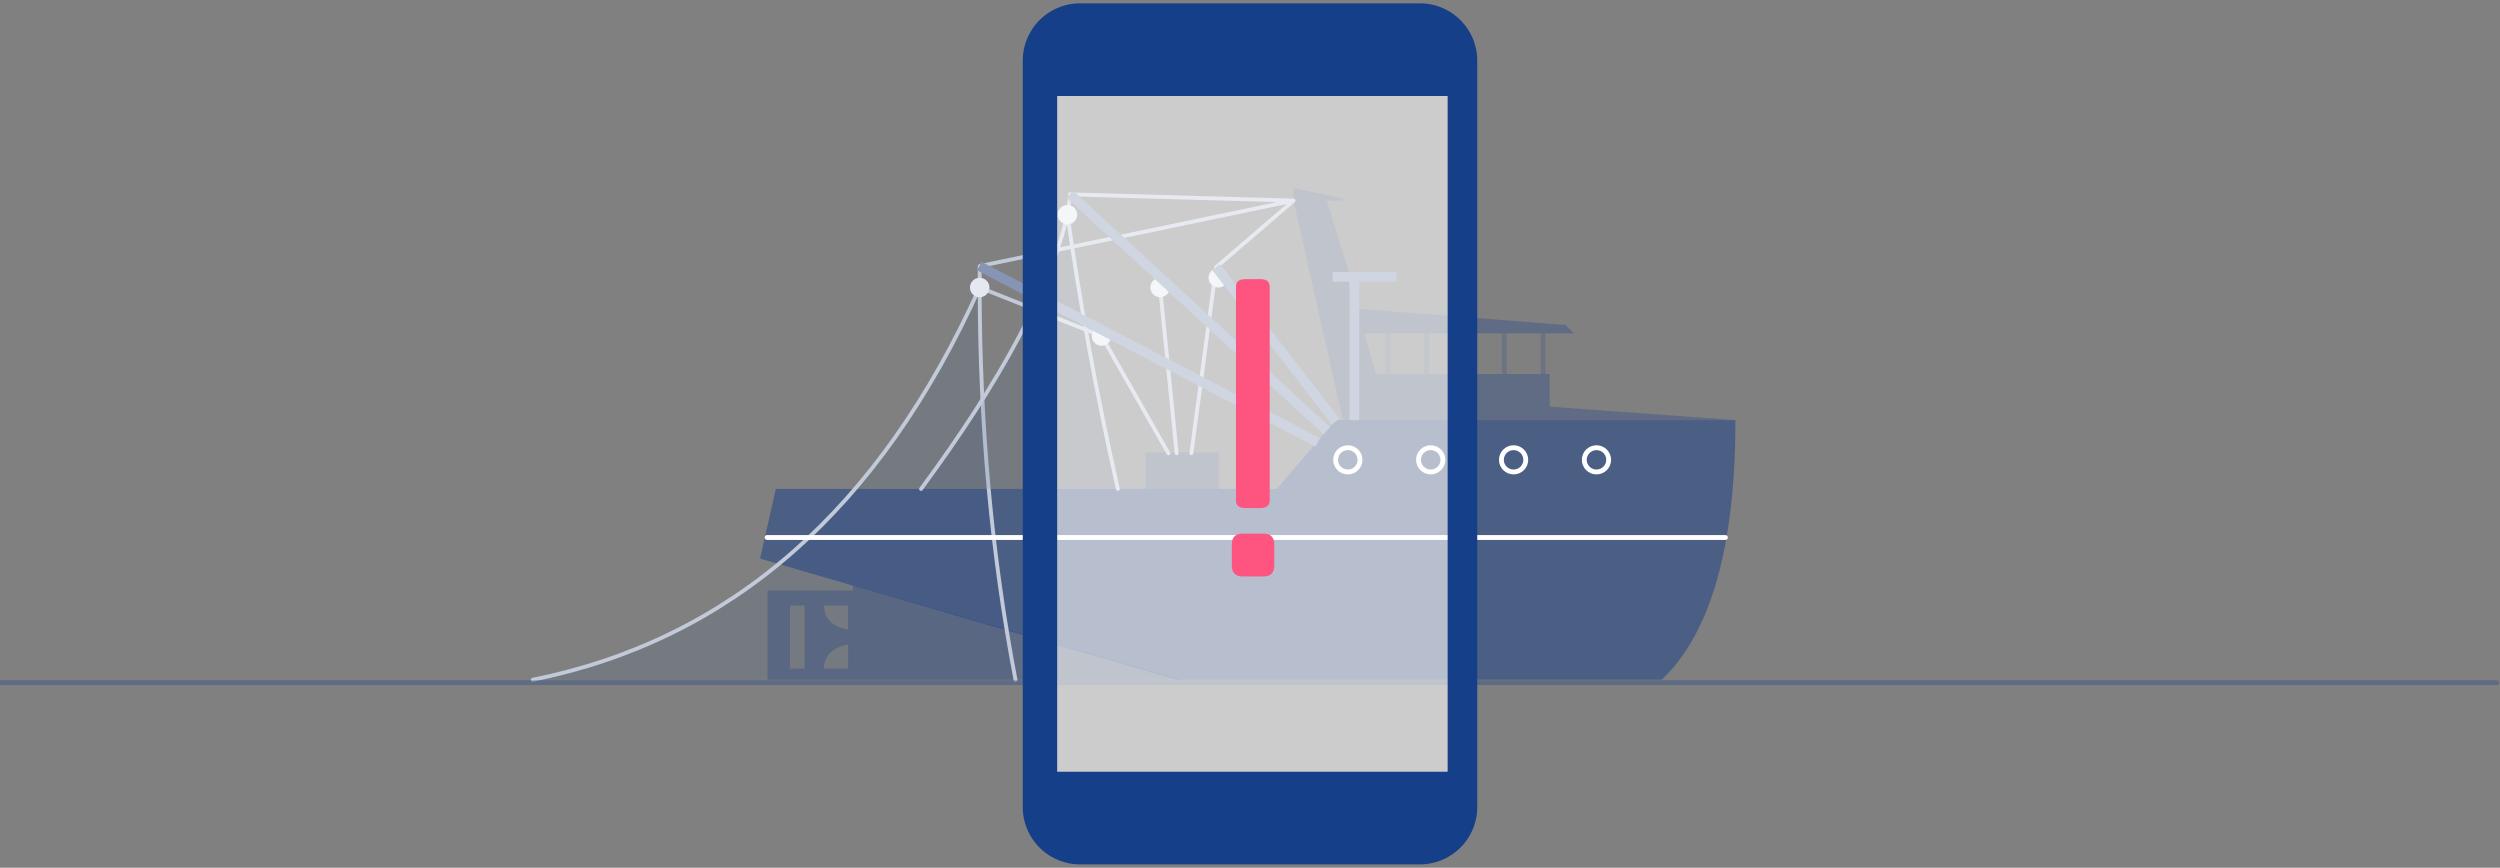 <svg xmlns="http://www.w3.org/2000/svg" viewBox="0 0 412 143"><rect x="0" y="0" width="412" height="143" fill="#808080" stroke="none"/><g fill="none" fill-rule="evenodd"><g transform="translate(-1 31)"><path fill="#163F89" fill-opacity=".5" d="M128.86 49.581l-2.605 11.478 68.661 19.965h79.943C282.953 73.314 287 59.053 287 38.24h-65.906l-9.682 11.341H128.86z"/><path fill="#163F89" fill-opacity=".3" d="M141.54 65.474l54.26 15.55h-68.314V66.325h14.055v-.851zM133.6 68.8h-2.4v10.4h2.4V68.8zm7.167 6.4c-2.645.543-3.967 1.871-3.967 3.983h3.967zm0-6.4H136.8c0 2.112 1.322 3.44 3.967 3.983V68.8z"/><path fill="#163F89" fill-opacity=".1" stroke="#C2CAD9" stroke-linecap="round" stroke-linejoin="round" stroke-width=".64" d="M168.357 81.024c-3.936-20.523-5.903-42.07-5.903-64.644C146.012 52.902 121.46 74.45 88.8 81.024h0"/><path stroke="#163F89" stroke-linecap="round" stroke-linejoin="round" stroke-width=".8" d="M.5 81.5h412" opacity=".3"/><path fill="#163F89" fill-opacity=".1" stroke="#C2CAD9" stroke-linecap="round" stroke-linejoin="round" stroke-width=".64" d="M185.224 49.581c-3.514-15.653-6.283-30.72-8.307-45.2-2.81 12.15-10.853 27.218-24.13 45.2h0"/><path stroke="#FFF" stroke-linecap="round" stroke-linejoin="round" stroke-width=".8" d="M127.411 57.58h157.934"/><path fill="#163F89" fill-opacity=".3" d="M189.774 43.58h12.053v6h-12.053zM224.8 23.93h35.564l-1.371-1.365-34.193-2.671"/><path fill="#163F89" d="M223.529 14.658l-3.88-12.601h-5.464l8.117 36.183h1.902z" opacity=".3"/><ellipse cx="223.12" cy="44.78" stroke="#FFF" stroke-linecap="round" stroke-linejoin="round" stroke-width=".8" rx="2.009" ry="2"/><path stroke="#C2CAD9" stroke-linecap="round" stroke-linejoin="round" stroke-width=".64" d="M182.542 24.38l-20.088-8m20.088 8l11.008 19.317"/><ellipse cx="236.78" cy="44.78" stroke="#FFF" stroke-linecap="round" stroke-linejoin="round" stroke-width=".8" rx="2.009" ry="2"/><ellipse cx="250.44" cy="44.78" stroke="#FFF" stroke-linecap="round" stroke-linejoin="round" stroke-width=".8" rx="2.009" ry="2"/><ellipse cx="264.1" cy="44.78" stroke="#FFF" stroke-linecap="round" stroke-linejoin="round" stroke-width=".8" rx="2.009" ry="2"/><path fill="#163F89" d="M214.185 2.057V0l8.119 1.705v.352z" opacity=".3"/><path stroke="#C2CAD9" stroke-linecap="round" stroke-linejoin="round" stroke-width=".64" d="M214.185 2.057l-12.76 10.972-4.084 30.668m16.844-41.64l-36.866-1.028m36.866 1.028l-51.731 10.791m29.73 3.532l2.732 27.317M162.454 16.38v-3.532m14.463-8.468l.402-2.837"/><path fill="#163F89" fill-opacity=".3" d="M225.858 23.93l1.929 6.7h28.603v5.386L287 38.24h-63.471l1.271-14.31z"/><path d="M229.702 30.63v-6.7m6.4 6.7v-6.7m6.4 6.7v-6.7m6.4 6.7v-6.7m6.4 6.7v-6.7" stroke="#3D5687" stroke-linejoin="round" stroke-width=".8" opacity=".3"/><path stroke="#8695B4" stroke-linejoin="round" stroke-width="1.6" d="M231.093 14.629h-10.47m3.581 23.611V14.629"/><ellipse cx="176.917" cy="4.38" fill="#E5E8EF" rx="1.607" ry="1.6"/><ellipse cx="162.454" cy="16.38" fill="#E5E8EF" rx="1.607" ry="1.6"/><ellipse cx="192.184" cy="16.38" fill="#E5E8EF" rx="1.607" ry="1.6"/><ellipse cx="201.784" cy="14.78" fill="#E5E8EF" rx="1.607" ry="1.6"/><ellipse cx="182.542" cy="24.38" fill="#E5E8EF" rx="1.607" ry="1.6"/><path stroke="#8695B4" stroke-linejoin="round" stroke-width="1.6" d="M219.657 39.98L177.319 1.029m43.792 37.445l-19.686-25.445m16.742 28.875l-55.781-29.056"/></g><path fill="#FFF" d="M171 13h70v119h-70z" opacity=".6"/><path fill="#FD5480" fill-rule="nonzero" d="M209.245 47.261c0-.84-.503-1.261-1.51-1.261h-2.47c-1.054 0-1.578.421-1.578 1.261v35.21c0 .84.527 1.261 1.578 1.261h2.403c1.05 0 1.577-.421 1.577-1.26v-35.21zM210 89.752c0-1.213-.596-1.82-1.785-1.82h-3.433c-1.186 0-1.782.607-1.782 1.82v3.428c0 1.213.596 1.82 1.785 1.82h3.43c1.19 0 1.785-.607 1.785-1.82v-3.43.002z"/><path fill="#163F89" stroke="#163F89" stroke-width=".9" d="M234 1a9 9 0 019 9v123a9 9 0 01-9 9h-56a9 9 0 01-9-9V10a9 9 0 019-9h56zm5.022 14.37h-65.248v112.26h65.248V15.37z"/></g></svg>